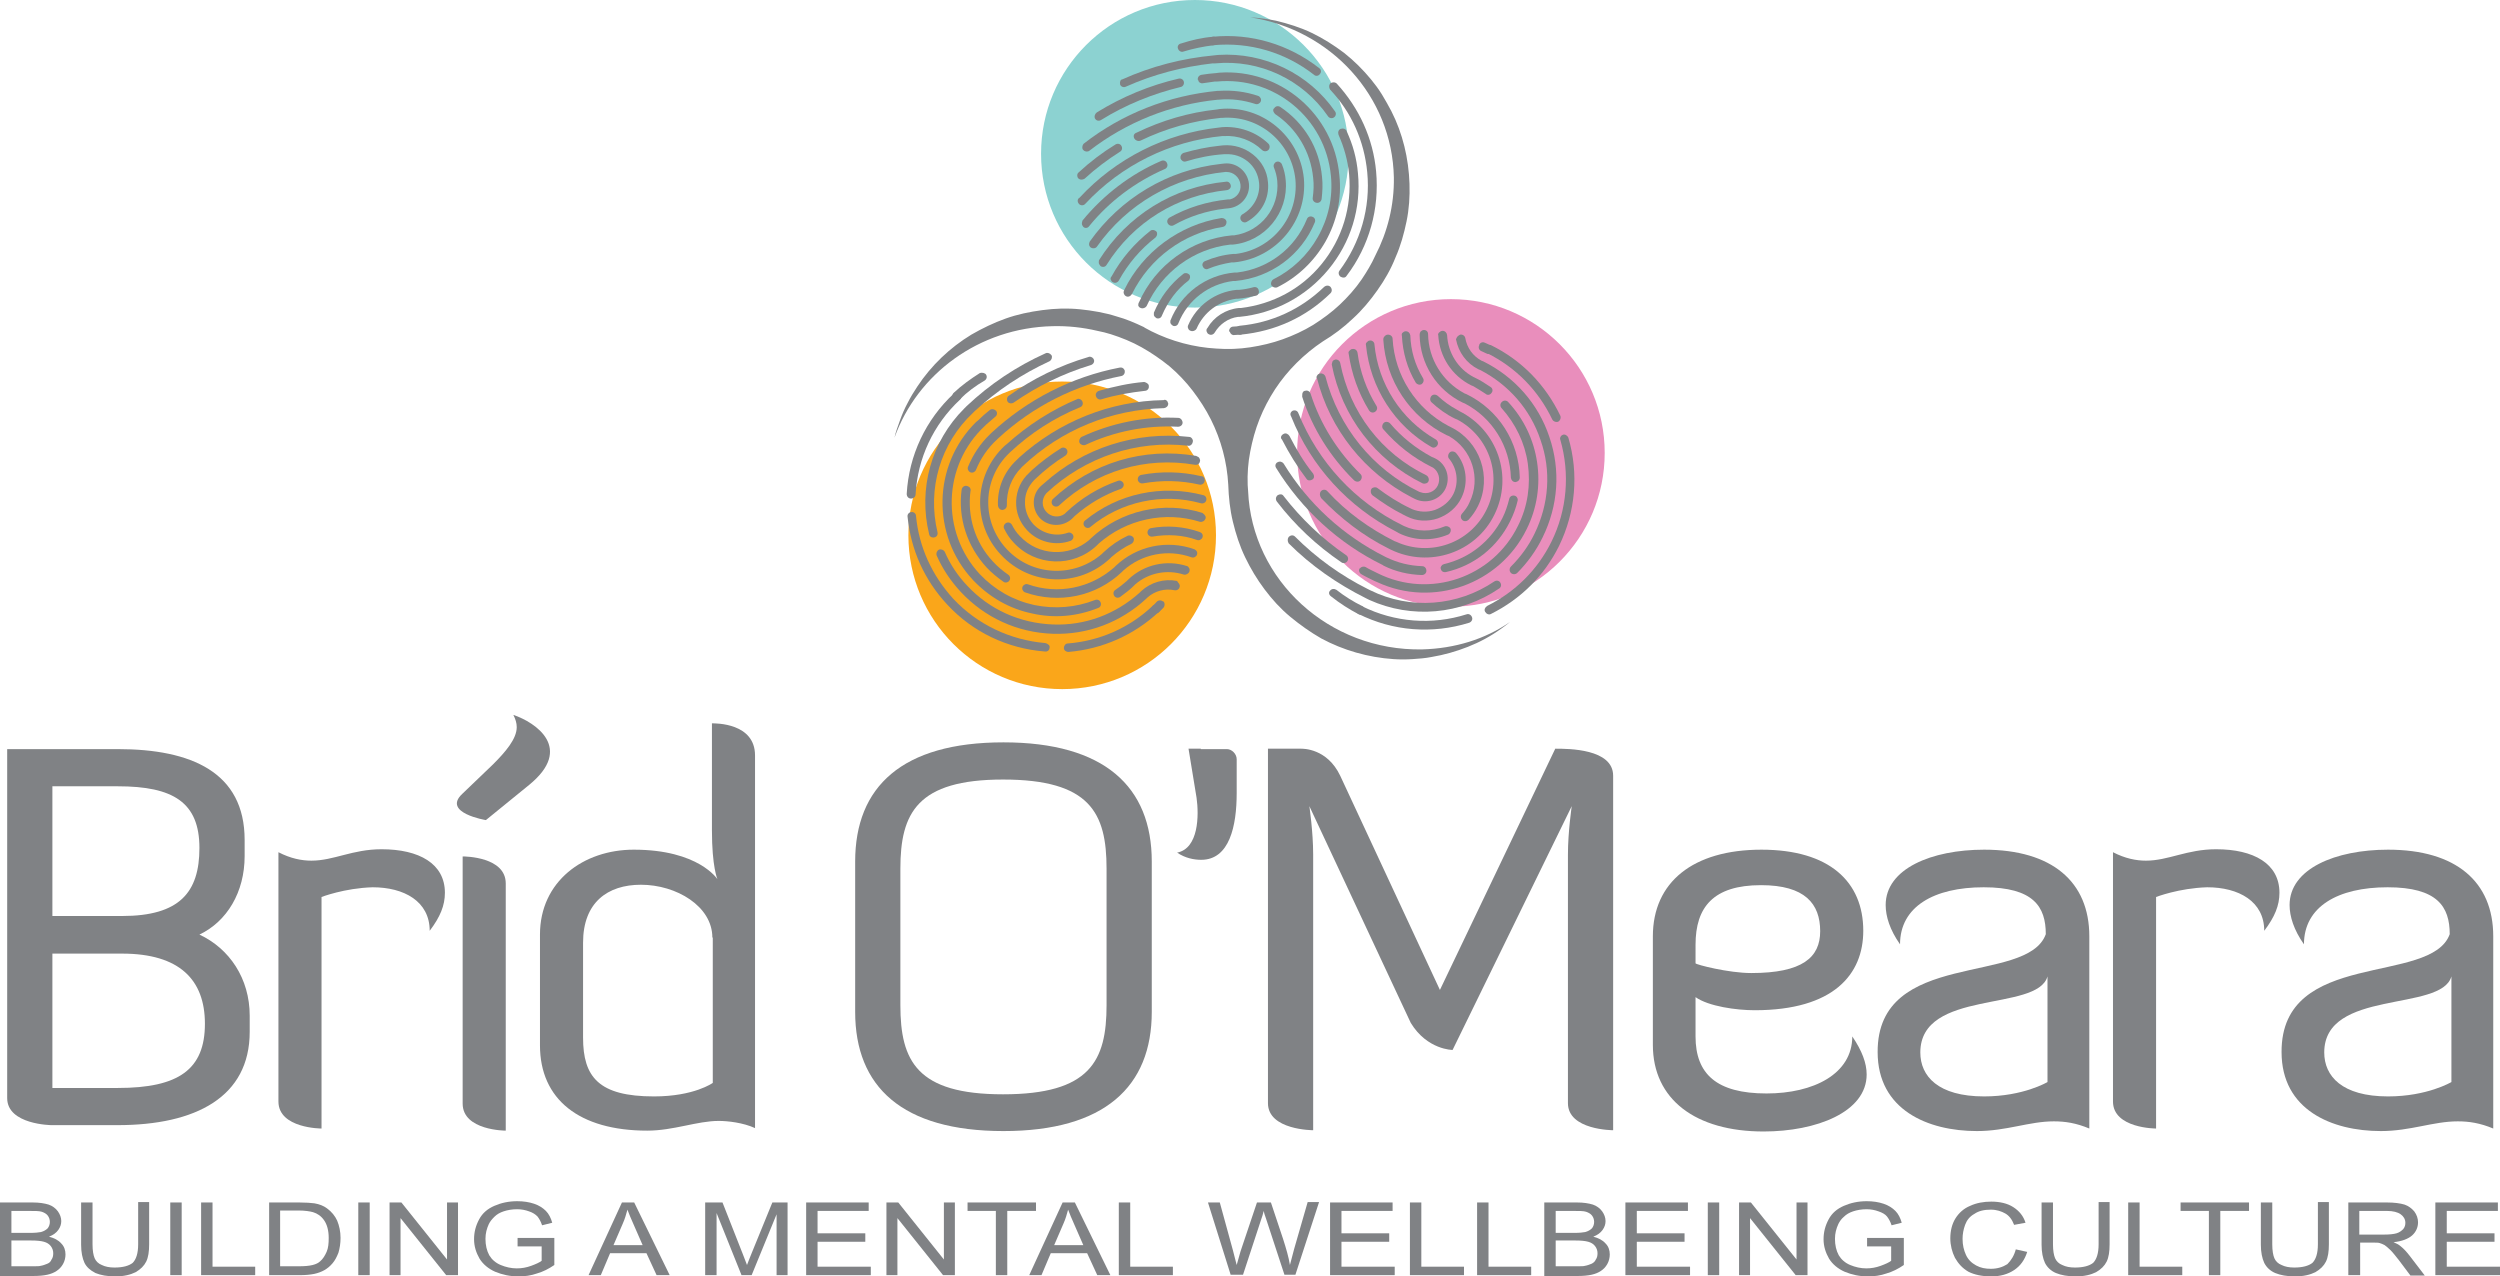 <?xml version="1.0" encoding="UTF-8" standalone="no"?>
<svg
   xmlns:dc="http://purl.org/dc/elements/1.1/"
   xmlns:cc="http://creativecommons.org/ns#"
   xmlns:rdf="http://www.w3.org/1999/02/22-rdf-syntax-ns#"
   xmlns:svg="http://www.w3.org/2000/svg"
   xmlns="http://www.w3.org/2000/svg"
   xmlns:sodipodi="http://sodipodi.sourceforge.net/DTD/sodipodi-0.dtd"
   xmlns:inkscape="http://www.inkscape.org/namespaces/inkscape"
   inkscape:version="1.0 (4035a4f, 2020-05-01)"
   height="302.1"
   width="591.7"
   sodipodi:docname="BridOMeara_Portrait_Final_Logo.svg"
   xml:space="preserve"
   viewBox="0 0 591.7 302.1"
   y="0px"
   x="0px"
   id="Layer_1"
   version="1.1"><defs
   id="defs267" /><sodipodi:namedview
   inkscape:current-layer="Layer_1"
   inkscape:window-maximized="1"
   inkscape:window-y="23"
   inkscape:window-x="0"
   inkscape:cy="151.65"
   inkscape:cx="298.05"
   inkscape:zoom="1.6957799"
   fit-margin-bottom="0"
   fit-margin-right="0"
   fit-margin-left="0"
   fit-margin-top="0"
   showgrid="false"
   id="namedview265"
   inkscape:window-height="1005"
   inkscape:window-width="1680"
   inkscape:pageshadow="2"
   inkscape:pageopacity="0"
   guidetolerance="10"
   gridtolerance="10"
   objecttolerance="10"
   borderopacity="1"
   bordercolor="#666666"
   pagecolor="#ffffff" />
<style
   id="style10"
   type="text/css">
	.st0{fill:#8CD2D1;}
	.st1{fill:#FAA61A;}
	.st2{fill:#E98EBC;}
	.st3{fill:#808285;}
</style>
<g
   transform="translate(-25.4,-18)"
   id="g262">
	<g
   id="g172">
		<circle
   id="circle12"
   r="36.4"
   cy="54.4"
   cx="308.2"
   class="st0" />
		<circle
   id="circle14"
   r="36.4"
   cy="144.7"
   cx="276.8"
   class="st1" />
		<circle
   id="circle16"
   r="36.4"
   cy="125.2"
   cx="368.8"
   class="st2" />
		<g
   id="g170">
			<path
   id="path18"
   d="m 362,171.7 c -22,0.4 -40.3,-16.3 -41.2,-37.5 0,-0.5 -0.1,-0.9 -0.1,-1.4 -0.1,-2.7 0.1,-5.3 0.6,-7.9 0.5,-2.6 1.2,-5.2 2.2,-7.7 1,-2.5 2.2,-4.8 3.7,-7.1 2.9,-4.4 6.8,-8.3 11.3,-11.3 v 0 c 0,0 0,0 0,0 2.5,-1.5 4.9,-3.3 7.1,-5.4 2.2,-2 4.1,-4.3 5.8,-6.7 1.7,-2.4 3.2,-5 4.3,-7.8 1.2,-2.7 2,-5.6 2.6,-8.5 0.6,-2.9 0.8,-5.9 0.7,-8.9 -0.2,-6 -1.6,-11.9 -4.3,-17.2 -0.7,-1.3 -1.4,-2.6 -2.2,-3.9 -0.8,-1.3 -1.7,-2.5 -2.6,-3.6 -1.9,-2.3 -4,-4.4 -6.4,-6.3 -2.4,-1.8 -4.9,-3.4 -7.6,-4.7 -2.7,-1.3 -5.6,-2.2 -8.5,-2.9 -2,-0.4 -4.1,-0.7 -6.1,-0.8 19,2.9 33.6,18.6 34,37.9 0.1,6.6 -1.5,12.9 -4.4,18.5 -0.9,2 -2,3.8 -3.2,5.6 -1.5,2.2 -3.3,4.2 -5.2,6 -1.9,1.8 -4.1,3.4 -6.3,4.8 -2.3,1.4 -4.7,2.5 -7.2,3.4 -2.5,0.9 -5.1,1.5 -7.7,1.9 -2.6,0.4 -5.3,0.5 -8,0.3 -5.3,-0.3 -10.6,-1.7 -15.4,-4.1 v 0 c 0,0 0,0 0,0 -0.5,-0.3 -1,-0.5 -1.5,-0.8 -0.1,-0.1 -0.2,-0.1 -0.3,-0.2 -2.1,-1 -4.2,-1.9 -6.4,-2.5 -2.8,-0.9 -5.8,-1.4 -8.7,-1.7 -3,-0.3 -5.9,-0.2 -8.9,0.2 -3,0.4 -5.9,1 -8.7,2 -2.8,1 -5.5,2.3 -8.1,3.8 -5.1,3.1 -9.5,7.3 -12.8,12.3 -0.8,1.2 -1.6,2.5 -2.3,3.9 -0.7,1.3 -1.3,2.7 -1.8,4.1 -0.5,1.4 -1,2.7 -1.3,4.1 5.4,-15.1 20,-26 37.4,-26.4 3.6,-0.1 7.2,0.3 10.6,1.1 1.1,0.2 2.2,0.5 3.2,0.8 2.5,0.8 5,1.8 7.3,3.1 2.3,1.3 4.5,2.8 6.6,4.5 2,1.7 3.9,3.7 5.5,5.8 1.6,2.1 3.1,4.4 4.3,6.8 2.4,4.8 3.8,10 4.1,15.4 v 0 c 0,0 0,0 0,0 0.1,3 0.4,5.9 1.1,8.8 0.7,2.9 1.6,5.7 2.9,8.4 1.3,2.7 2.8,5.2 4.6,7.6 1.8,2.4 3.8,4.6 6.1,6.5 2.3,1.9 4.7,3.6 7.3,5.1 5.2,2.8 11.1,4.5 17.1,4.9 1.5,0.1 3,0.1 4.5,0 1.5,-0.1 3,-0.2 4.5,-0.5 3,-0.5 5.8,-1.3 8.6,-2.4 2.8,-1.1 5.4,-2.5 7.9,-4.3 0.7,-0.5 1.4,-1 2.1,-1.6 -5.9,4.1 -13.1,6.3 -20.8,6.5 z"
   class="st3" />
			<g
   id="g68">
				<path
   id="path20"
   d="m 299.9,161.5 c 0.3,0.4 0.2,1 -0.2,1.3 -5.9,5.5 -13.3,8.8 -21.4,9.5 -0.6,0 -1.1,-0.4 -1.1,-0.9 0,-0.6 0.4,-1.1 0.9,-1.1 7.6,-0.6 14.6,-3.7 20.1,-8.9 0.4,-0.4 1.1,-0.4 1.5,0 0.1,0 0.1,0.1 0.2,0.1 z"
   class="st3" />
				<path
   id="path22"
   d="m 273.7,170.7 c 0.1,0.2 0.2,0.4 0.1,0.6 0,0.6 -0.5,1 -1.1,0.9 -8.9,-0.7 -17.1,-4.6 -23.1,-11.1 -5.4,-5.8 -8.6,-12.9 -9.4,-20.8 -0.1,-0.6 0.4,-1.1 0.9,-1.1 0.6,-0.1 1.1,0.4 1.1,0.9 0.7,7.4 3.8,14.1 8.8,19.6 5.7,6.1 13.5,9.8 21.8,10.5 0.4,0.1 0.7,0.3 0.9,0.5 z"
   class="st3" />
				<path
   id="path24"
   d="m 252.8,111.3 c 0.3,0.4 0.2,1 -0.2,1.3 -6.3,5.9 -10,13.8 -10.5,22.4 0,0.6 -0.5,1 -1.1,1 -0.6,0 -1,-0.5 -1,-1.1 0.5,-9.1 4.5,-17.6 11.2,-23.8 0.4,-0.4 1.1,-0.4 1.5,0 0.1,0 0.1,0.1 0.1,0.2 z"
   class="st3" />
				<path
   id="path26"
   d="m 258.8,106.7 c 0,0 0.1,0 0,0 0.3,0.5 0.1,1.1 -0.4,1.4 -2.1,1.2 -4.1,2.7 -5.8,4.4 -0.4,0.4 -1.1,0.4 -1.5,0 -0.4,-0.4 -0.4,-1.1 0,-1.5 1.9,-1.8 4,-3.3 6.2,-4.7 0.6,-0.2 1.3,0 1.5,0.4 z"
   class="st3" />
				<path
   id="path28"
   d="m 300.9,160.5 c 0.2,0.4 0.2,0.9 -0.1,1.3 -0.4,0.4 -0.7,0.7 -1.1,1.1 -0.4,0.4 -1.1,0.4 -1.5,0 -0.4,-0.4 -0.4,-1.1 0,-1.5 0.4,-0.3 0.7,-0.7 1,-1 0.4,-0.4 1.1,-0.4 1.5,0 0.1,-0.1 0.2,0 0.2,0.1 z"
   class="st3" />
				<path
   id="path30"
   d="m 309.3,126.5 c 0.1,0.2 0.2,0.5 0.1,0.7 -0.1,0.6 -0.6,0.9 -1.2,0.8 -11.7,-2 -23.4,1.5 -32.1,9.6 -0.4,0.4 -1.1,0.4 -1.5,0 -0.4,-0.4 -0.4,-1.1 0,-1.5 9.2,-8.6 21.5,-12.3 33.9,-10.2 0.4,0.2 0.7,0.3 0.8,0.6 z"
   class="st3" />
				<path
   id="path32"
   d="m 310.4,131.1 c 0.1,0.2 0.2,0.5 0.1,0.8 -0.1,0.6 -0.7,0.9 -1.2,0.8 -4.4,-1 -8.9,-1.1 -13.4,-0.3 -0.6,0.1 -1.1,-0.3 -1.2,-0.8 -0.1,-0.6 0.3,-1.1 0.8,-1.2 4.7,-0.9 9.5,-0.8 14.2,0.3 0.3,0 0.5,0.1 0.7,0.4 z"
   class="st3" />
				<path
   id="path34"
   d="m 307.6,121.9 c 0.1,0.2 0.2,0.4 0.1,0.7 -0.1,0.6 -0.6,1 -1.1,0.9 -12.2,-1.4 -24.4,2.7 -33.4,11.1 l -0.2,0.2 c -1.1,1.3 -1.1,3.2 0.1,4.4 1.1,1.2 3,1.4 4.3,0.4 l 0.3,-0.3 c 3.6,-3.4 7.7,-5.9 12.3,-7.5 0.5,-0.2 1.1,0.1 1.3,0.6 0.2,0.5 -0.1,1.1 -0.6,1.3 -4,1.4 -7.7,3.6 -10.9,6.4 v 0 l -0.7,0.7 c -2.2,2 -5.6,1.9 -7.6,-0.2 -2,-2.2 -1.9,-5.6 0.3,-7.6 l 0.7,-0.6 v 0 c 9.3,-8.4 21.8,-12.4 34.3,-11 0.4,0 0.6,0.2 0.8,0.5 z"
   class="st3" />
				<path
   id="path36"
   d="m 310.8,135.6 c 0.1,0.2 0.2,0.5 0.1,0.8 -0.1,0.5 -0.7,0.9 -1.3,0.7 -9.1,-2.5 -18.9,-0.4 -26.1,5.6 -0.4,0.4 -1.1,0.3 -1.4,-0.1 -0.4,-0.4 -0.3,-1.1 0.1,-1.4 7.8,-6.4 18.2,-8.6 28,-6 0.2,0 0.4,0.2 0.6,0.4 z"
   class="st3" />
				<path
   id="path38"
   d="m 277.9,124.4 c 0.3,0.5 0.1,1.1 -0.3,1.4 -2.6,1.6 -5,3.5 -7.2,5.6 l -0.3,0.3 c -1.3,1.4 -2.1,3.1 -2.1,5 -0.1,2 0.7,4 2,5.4 2.1,2.2 5.3,3 8.1,2 0.5,-0.2 1.1,0.1 1.3,0.6 0.2,0.5 -0.1,1.1 -0.6,1.3 -3.6,1.3 -7.7,0.3 -10.3,-2.5 -1.8,-1.9 -2.7,-4.3 -2.6,-6.9 0.1,-2.6 1.2,-5 3.1,-6.7 l 0.6,-0.6 v 0 c 2.1,-1.9 4.5,-3.7 6.9,-5.2 0.4,-0.3 1.1,-0.2 1.4,0.3 0,0 0,0 0,0 z"
   class="st3" />
				<path
   id="path40"
   d="m 305.1,117.4 c 0.1,0.2 0.2,0.4 0.2,0.6 0,0.6 -0.5,1 -1.1,1 -7.5,-0.4 -15.1,1.1 -21.9,4.3 -0.5,0.2 -1.1,0 -1.4,-0.5 -0.2,-0.5 0,-1.1 0.5,-1.4 7.1,-3.3 15,-4.9 22.9,-4.5 0.3,0 0.6,0.2 0.8,0.5 z"
   class="st3" />
				<path
   id="path42"
   d="m 310.6,140 c 0.2,0.2 0.2,0.6 0.1,0.8 -0.2,0.5 -0.7,0.8 -1.3,0.7 -8.3,-2.6 -17.4,-0.6 -23.9,5.1 l -0.5,0.5 c -5.6,5.3 -14.5,5 -19.7,-0.7 -0.9,-0.9 -1.6,-2 -2.2,-3.2 -0.3,-0.5 -0.1,-1.1 0.4,-1.4 0.5,-0.3 1.1,-0.1 1.4,0.4 0.5,1 1.1,1.9 1.9,2.7 4.4,4.7 11.6,5 16.4,0.9 l 0.4,-0.4 c 7.1,-6.6 17.2,-8.9 26.4,-6 0.3,0.3 0.5,0.4 0.6,0.6 z"
   class="st3" />
				<path
   id="path44"
   d="m 301.7,113 c 0.1,0.2 0.1,0.3 0.2,0.5 0,0.6 -0.4,1 -1,1.1 -12.5,0.3 -24.3,5.1 -33.4,13.7 l -0.3,0.3 c -2.4,2.4 -3.6,5.6 -3.5,9 0,0.6 -0.4,1 -1,1.1 -0.6,0 -1,-0.4 -1.1,-1 -0.2,-4.1 1.4,-8 4.4,-10.8 l 0.6,-0.6 v 0 c 9.4,-8.5 21.5,-13.4 34.2,-13.6 0.3,-0.2 0.7,0 0.9,0.3 z"
   class="st3" />
				<path
   id="path46"
   d="m 309.9,144.3 c 0.2,0.3 0.2,0.6 0.1,0.9 -0.2,0.5 -0.8,0.8 -1.3,0.6 -3.3,-1.2 -7,-1.4 -10.5,-0.8 -0.6,0.1 -1.1,-0.3 -1.2,-0.8 -0.1,-0.6 0.3,-1.1 0.8,-1.2 3.8,-0.7 7.8,-0.4 11.5,0.9 0.3,0.1 0.4,0.2 0.6,0.4 z"
   class="st3" />
				<path
   id="path48"
   d="m 281.5,112.9 c 0,0 0.1,0.1 0.1,0.2 0.2,0.5 0,1.1 -0.6,1.3 -6.1,2.5 -11.7,6.1 -16.6,10.7 l -0.2,0.2 c -6.3,6.1 -6.6,16.2 -0.5,22.7 6,6.4 15.9,6.8 22.5,1.1 l 0.4,-0.4 c 1.7,-1.6 3.6,-2.9 5.7,-3.9 0.5,-0.2 1.1,0 1.4,0.5 0.2,0.5 0,1.1 -0.5,1.4 -1.7,0.8 -3.3,1.9 -4.7,3.1 l -0.4,0.4 c -7.4,6.9 -18.9,6.5 -25.8,-0.9 -6.9,-7.3 -6.5,-18.9 0.9,-25.8 l 0.5,-0.4 v 0 c 5,-4.5 10.6,-8.1 16.8,-10.7 0.2,-0.1 0.8,0.1 1,0.5 z"
   class="st3" />
				<path
   id="path50"
   d="m 297.2,109 c 0.1,0.1 0.1,0.3 0.1,0.4 0.1,0.6 -0.4,1.1 -0.9,1.1 -3.5,0.4 -7,1 -10.3,2 -0.5,0.2 -1.1,-0.1 -1.3,-0.7 -0.2,-0.5 0.1,-1.1 0.7,-1.3 3.5,-1 7.1,-1.8 10.7,-2.1 0.4,0.1 0.8,0.3 1,0.6 z"
   class="st3" />
				<path
   id="path52"
   d="m 291.5,105.5 c 0.1,0.1 0.1,0.2 0.1,0.3 0.1,0.6 -0.3,1.1 -0.8,1.2 -10.9,2.1 -21,7.2 -29.2,14.8 l -0.2,0.2 c -2.2,2 -3.9,4.5 -5,7.2 -0.2,0.5 -0.8,0.8 -1.3,0.6 -0.5,-0.2 -0.8,-0.8 -0.6,-1.3 1.2,-2.9 2.9,-5.5 5.2,-7.7 v 0 l 0.3,-0.3 c 8.5,-7.9 19,-13.3 30.4,-15.5 0.5,-0.1 0.9,0.1 1.1,0.5 z"
   class="st3" />
				<path
   id="path54"
   d="m 255,133.5 c 0.1,0.2 0.2,0.4 0.1,0.7 -0.8,6.1 1.1,12.2 5.3,16.7 1.1,1.2 2.3,2.2 3.6,3.1 0.5,0.3 0.6,1 0.3,1.4 -0.3,0.5 -1,0.6 -1.4,0.3 -1.4,-1 -2.8,-2.1 -4,-3.4 -4.6,-5 -6.8,-11.7 -5.9,-18.4 0.1,-0.6 0.6,-1 1.2,-0.9 0.4,0.1 0.7,0.3 0.8,0.5 z"
   class="st3" />
				<path
   id="path56"
   d="m 308.6,148.4 c 0.2,0.3 0.2,0.6 0.1,0.9 -0.2,0.5 -0.8,0.8 -1.3,0.6 -5.6,-2 -11.7,-0.8 -16.1,3.1 l -0.4,0.4 c -6.1,5.8 -14.9,7.6 -22.9,4.8 -0.5,-0.2 -0.8,-0.8 -0.6,-1.3 0.2,-0.5 0.8,-0.8 1.3,-0.6 7.1,2.5 14.8,0.9 20.4,-4 l 0.4,-0.4 c 5,-4.7 12.1,-6.2 18.6,-3.9 0.2,0.1 0.4,0.3 0.5,0.4 z"
   class="st3" />
				<path
   id="path58"
   d="m 306.8,152.4 c 0.2,0.2 0.2,0.6 0.1,0.9 -0.2,0.5 -0.8,0.8 -1.3,0.7 -4,-1.3 -8.4,-0.4 -11.5,2.3 l -0.3,0.3 c -1,1 -2.2,1.9 -3.3,2.7 -0.5,0.3 -1.1,0.2 -1.4,-0.3 -0.3,-0.5 -0.2,-1.1 0.3,-1.4 0.9,-0.6 1.8,-1.3 2.7,-2.1 l 0.4,-0.4 c 3.7,-3.5 9,-4.7 13.9,-3.1 0.1,0 0.3,0.2 0.4,0.4 z"
   class="st3" />
				<path
   id="path60"
   d="m 261.2,115.3 c 0.3,0.4 0.2,1 -0.2,1.3 -0.7,0.6 -1.4,1.2 -2.2,1.9 l -0.3,0.3 c -10,9.3 -10.5,25.1 -1.2,35.1 3.5,3.7 7.9,6.2 12.9,7.3 4.9,1 9.8,0.6 14.4,-1.2 0.5,-0.2 1.1,0 1.3,0.6 0.2,0.5 0,1.1 -0.6,1.3 -5,2 -10.4,2.5 -15.6,1.3 -5.4,-1.1 -10.2,-3.9 -14,-7.9 -9.9,-10.6 -9.6,-27.2 0.7,-37.4 v 0 l 0.6,-0.5 c 0.8,-0.8 1.7,-1.6 2.6,-2.3 0.4,-0.4 1.1,-0.3 1.5,0.1 0.1,0 0.1,0 0.1,0.1 z"
   class="st3" />
				<path
   id="path62"
   d="m 284.2,102.9 c 0,0.1 0.1,0.2 0.1,0.2 0.2,0.5 -0.1,1.1 -0.7,1.3 -6.6,2 -12.7,5 -18.3,8.9 -0.5,0.3 -1.1,0.2 -1.4,-0.2 -0.3,-0.5 -0.2,-1.1 0.2,-1.4 5.8,-4.1 12.1,-7.2 18.9,-9.2 0.4,-0.2 0.9,0 1.2,0.4 z"
   class="st3" />
				<path
   id="path64"
   d="m 304.5,156.2 c 0.1,0.2 0.2,0.5 0.1,0.7 -0.1,0.6 -0.7,0.9 -1.2,0.8 -2.3,-0.5 -4.7,0.2 -6.4,1.7 l -0.2,0.2 c -6.1,5.7 -14,8.7 -22.3,8.4 -8.3,-0.3 -16,-3.8 -21.7,-9.9 -2.4,-2.6 -4.3,-5.4 -5.7,-8.6 -0.2,-0.5 0,-1.1 0.5,-1.4 0.5,-0.2 1.1,0 1.4,0.5 1.3,3 3.1,5.7 5.3,8 5.3,5.7 12.5,8.9 20.3,9.2 7.6,0.3 14.8,-2.4 20.5,-7.5 l 0.4,-0.4 c 2.3,-2.1 5.4,-3 8.5,-2.4 0.1,0.3 0.4,0.5 0.5,0.7 z"
   class="st3" />
				<path
   id="path66"
   d="m 274.2,102 c 0,0 0,0.1 0.1,0.1 0.2,0.5 0,1.1 -0.5,1.4 -6.5,3 -12.4,6.9 -17.7,11.8 l -0.4,0.4 c -7.7,7.2 -10.9,18 -8.4,28.3 0.1,0.6 -0.2,1.1 -0.8,1.2 -0.6,0.1 -1.1,-0.2 -1.2,-0.8 -2.6,-10.7 0.5,-21.9 8.3,-29.7 v 0 l 0.6,-0.6 c 5.5,-5.2 11.8,-9.4 18.7,-12.5 0.4,-0.2 1,0 1.3,0.4 z"
   class="st3" />
			</g>
			<g
   id="g118">
				<path
   id="path70"
   d="m 318,96.5 c 0.1,0.5 0.6,0.8 1.1,0.7 8.1,-0.8 15.4,-4.1 21.2,-9.8 0.4,-0.4 0.4,-1 0,-1.5 -0.4,-0.4 -1,-0.4 -1.5,0 -5.5,5.3 -12.4,8.5 -20,9.2 -0.6,0.1 -1,0.6 -0.9,1.1 0.1,0.2 0.1,0.3 0.1,0.3 z"
   class="st3" />
				<path
   id="path72"
   d="m 342.3,83 c 0.1,0.2 0.2,0.4 0.4,0.5 0.5,0.3 1.1,0.3 1.4,-0.2 5.4,-7.1 7.8,-15.9 7,-24.7 -0.7,-7.8 -4,-15 -9.3,-20.8 -0.4,-0.4 -1,-0.4 -1.5,-0.1 -0.4,0.4 -0.4,1 -0.1,1.5 5.1,5.4 8.1,12.2 8.8,19.6 0.8,8.3 -1.6,16.6 -6.6,23.3 -0.2,0.3 -0.2,0.6 -0.1,0.9 z"
   class="st3" />
				<path
   id="path74"
   d="m 311.5,28 c 0.1,0.5 0.6,0.8 1.1,0.7 8.6,-0.8 17,1.7 23.8,7 0.4,0.4 1.1,0.3 1.4,-0.2 0.4,-0.4 0.3,-1.1 -0.2,-1.4 -7.2,-5.6 -16.1,-8.3 -25.2,-7.4 -0.6,0.1 -1,0.6 -0.9,1.1 0,0.1 0,0.1 0,0.2 z"
   class="st3" />
				<path
   id="path76"
   d="m 304.2,29.5 c 0,0 0,0 0,0 0.2,0.6 0.8,0.9 1.3,0.7 2.3,-0.7 4.7,-1.2 7.2,-1.5 0.6,-0.1 1,-0.6 0.9,-1.1 -0.1,-0.6 -0.6,-1 -1.1,-0.9 -2.6,0.2 -5.1,0.8 -7.6,1.6 -0.6,0.1 -0.9,0.7 -0.7,1.2 z"
   class="st3" />
				<path
   id="path78"
   d="m 316.5,96.6 c 0.1,0.4 0.6,0.8 1,0.7 0.5,0 1,-0.1 1.5,-0.1 0.6,-0.1 1,-0.6 0.9,-1.1 -0.1,-0.6 -0.6,-1 -1.1,-0.9 -0.5,0 -1,0.1 -1.5,0.1 -0.6,0 -1,0.5 -1,1.1 0.2,0.1 0.2,0.2 0.2,0.2 z"
   class="st3" />
				<path
   id="path80"
   d="m 285.5,80.4 c 0.1,0.2 0.2,0.4 0.4,0.6 0.5,0.3 1.1,0.2 1.4,-0.3 6.3,-10.1 16.7,-16.5 28.5,-17.7 0.6,-0.1 1,-0.6 0.9,-1.1 -0.1,-0.6 -0.6,-1 -1.1,-0.9 -12.5,1.2 -23.4,8 -30.1,18.6 0,0.2 -0.1,0.5 0,0.8 z"
   class="st3" />
				<path
   id="path82"
   d="m 288.3,84.2 c 0.1,0.2 0.2,0.5 0.5,0.6 0.5,0.3 1.1,0.1 1.4,-0.4 2.2,-4 5.1,-7.4 8.7,-10.2 0.4,-0.4 0.5,-1 0.2,-1.4 -0.4,-0.4 -1,-0.5 -1.4,-0.2 -3.8,3 -6.9,6.6 -9.2,10.8 -0.3,0.3 -0.3,0.6 -0.2,0.8 z"
   class="st3" />
				<path
   id="path84"
   d="m 283.2,76.1 c 0.1,0.2 0.2,0.4 0.4,0.5 0.5,0.3 1.1,0.2 1.4,-0.2 7.1,-10.1 18.2,-16.5 30.4,-17.7 h 0.3 c 1.7,0 3.1,1.3 3.3,3 0.2,1.7 -0.9,3.1 -2.5,3.5 H 316 c -4.9,0.5 -9.5,1.9 -13.8,4.3 -0.5,0.3 -0.7,0.9 -0.4,1.4 0.3,0.5 0.9,0.7 1.4,0.4 3.7,-2.1 7.8,-3.4 12,-3.9 v 0 l 1,-0.1 c 2.9,-0.3 5.1,-2.9 4.8,-5.8 -0.3,-2.9 -2.9,-5.1 -5.8,-4.8 l -0.9,0.1 v 0 c -12.5,1.4 -23.7,8.1 -31,18.4 -0.1,0.2 -0.2,0.6 -0.1,0.9 z"
   class="st3" />
				<path
   id="path86"
   d="m 291.4,87.5 c 0.1,0.3 0.3,0.5 0.5,0.6 0.5,0.3 1.1,0 1.4,-0.5 4.2,-8.5 12.2,-14.4 21.5,-15.9 0.6,-0.1 0.9,-0.6 0.9,-1.2 -0.1,-0.6 -0.6,-0.9 -1.2,-0.9 -9.9,1.6 -18.6,8 -23,17 -0.2,0.4 -0.2,0.7 -0.1,0.9 z"
   class="st3" />
				<path
   id="path88"
   d="m 304.8,55.5 c 0.2,0.5 0.7,0.9 1.3,0.7 2.9,-0.9 5.9,-1.5 9,-1.7 h 0.4 c 1.9,-0.1 3.7,0.5 5.2,1.7 1.6,1.3 2.5,3.1 2.7,5.1 0.3,3 -1.3,5.9 -3.9,7.4 -0.5,0.3 -0.7,0.9 -0.4,1.4 0.3,0.5 0.9,0.7 1.4,0.4 3.4,-1.9 5.4,-5.5 5,-9.4 -0.2,-2.6 -1.5,-4.9 -3.5,-6.5 -2,-1.6 -4.5,-2.4 -7.1,-2.2 l -0.9,0.1 v 0 c -2.9,0.3 -5.7,0.9 -8.5,1.7 -0.5,0.2 -0.8,0.7 -0.7,1.3 0,0 0,0 0,0 z"
   class="st3" />
				<path
   id="path90"
   d="m 281.5,71.2 c 0.1,0.2 0.2,0.4 0.3,0.5 0.4,0.4 1.1,0.3 1.4,-0.2 4.8,-5.9 11,-10.5 17.9,-13.5 0.5,-0.2 0.8,-0.8 0.5,-1.4 -0.2,-0.5 -0.8,-0.8 -1.4,-0.5 -7.2,3.1 -13.6,8 -18.6,14.1 -0.1,0.3 -0.2,0.7 -0.1,1 z"
   class="st3" />
				<path
   id="path92"
   d="m 294.8,90.3 c 0.1,0.3 0.3,0.5 0.6,0.6 0.5,0.2 1.1,0 1.4,-0.5 3.6,-8 11.1,-13.5 19.7,-14.5 h 0.6 c 7.7,-0.7 13.3,-7.6 12.6,-15.2 -0.1,-1.3 -0.4,-2.6 -0.9,-3.8 -0.2,-0.5 -0.8,-0.8 -1.3,-0.6 -0.5,0.2 -0.8,0.8 -0.6,1.3 0.4,1 0.7,2.1 0.8,3.2 0.6,6.4 -3.9,12 -10.2,12.9 H 317 c -9.6,0.9 -18.1,7 -22,15.8 -0.2,0.3 -0.2,0.6 -0.2,0.8 z"
   class="st3" />
				<path
   id="path94"
   d="m 280.5,65.8 c 0.1,0.2 0.1,0.3 0.3,0.5 0.4,0.4 1.1,0.4 1.5,-0.1 8.5,-9.1 20,-14.8 32.4,-16 h 0.4 c 3.3,-0.2 6.6,1 9,3.3 0.4,0.4 1.1,0.4 1.5,0 0.4,-0.4 0.4,-1.1 0,-1.5 -2.9,-2.8 -7,-4.2 -11,-3.9 l -0.8,0.1 v 0 c -12.6,1.4 -24.3,7.3 -32.9,16.6 -0.4,0.2 -0.5,0.6 -0.4,1 z"
   class="st3" />
				<path
   id="path96"
   d="m 298.5,92.6 c 0.1,0.3 0.3,0.5 0.6,0.7 0.5,0.2 1.1,0 1.3,-0.6 1.4,-3.3 3.5,-6.2 6.3,-8.3 0.4,-0.4 0.5,-1 0.2,-1.4 -0.4,-0.4 -1,-0.5 -1.4,-0.2 -3.1,2.4 -5.5,5.6 -7,9.2 0,0.2 0,0.4 0,0.6 z"
   class="st3" />
				<path
   id="path98"
   d="m 293.8,50.6 c 0,0.1 0,0.1 0.1,0.2 0.3,0.5 0.9,0.7 1.4,0.5 6,-2.9 12.4,-4.7 19,-5.4 h 0.3 c 8.8,-0.7 16.5,5.8 17.4,14.6 0.8,8.7 -5.4,16.5 -14.1,17.6 h -0.6 c -2.3,0.2 -4.6,0.8 -6.7,1.7 -0.5,0.2 -0.8,0.8 -0.5,1.3 0.2,0.5 0.8,0.8 1.3,0.5 1.7,-0.7 3.6,-1.2 5.5,-1.5 h 0.6 c 10,-1 17.4,-9.9 16.5,-19.9 -1,-10 -9.9,-17.4 -19.9,-16.4 l -0.6,0.1 v 0 c -6.7,0.7 -13.1,2.6 -19.1,5.5 -0.6,0.2 -0.8,0.7 -0.6,1.2 z"
   class="st3" />
				<path
   id="path100"
   d="m 280.4,59.8 c 0,0.1 0.1,0.3 0.2,0.4 0.4,0.4 1,0.4 1.5,0.1 2.6,-2.4 5.4,-4.5 8.4,-6.4 0.5,-0.3 0.6,-0.9 0.3,-1.4 -0.3,-0.5 -0.9,-0.6 -1.4,-0.3 -3.1,1.9 -6,4.1 -8.7,6.6 -0.3,0.2 -0.4,0.6 -0.3,1 z"
   class="st3" />
				<path
   id="path102"
   d="m 281.6,53.2 c 0,0.1 0.1,0.2 0.2,0.3 0.3,0.4 1,0.5 1.4,0.2 8.8,-6.8 19.3,-11 30.4,-12.1 h 0.2 c 3,-0.3 5.9,0.1 8.7,1 0.5,0.2 1.1,-0.1 1.3,-0.6 0.2,-0.5 -0.1,-1.1 -0.6,-1.3 -3,-1 -6,-1.4 -9.2,-1.2 v 0 h -0.4 C 302,40.6 291,44.9 281.9,52 c -0.3,0.3 -0.4,0.8 -0.3,1.2 z"
   class="st3" />
				<path
   id="path104"
   d="m 326.8,44.4 c 0.1,0.2 0.2,0.4 0.4,0.6 5.1,3.4 8.4,8.9 9,15.1 0.2,1.6 0.1,3.2 -0.1,4.7 -0.1,0.6 0.3,1.1 0.9,1.2 0.6,0.1 1.1,-0.3 1.2,-0.9 0.2,-1.7 0.3,-3.5 0.1,-5.2 -0.6,-6.8 -4.2,-12.8 -9.9,-16.6 -0.5,-0.3 -1.1,-0.2 -1.4,0.3 -0.3,0.2 -0.3,0.5 -0.2,0.8 z"
   class="st3" />
				<path
   id="path106"
   d="m 302.4,94.4 c 0.1,0.3 0.3,0.5 0.6,0.7 0.5,0.2 1.1,0 1.3,-0.6 2.2,-5.5 7.2,-9.3 13,-10 h 0.5 c 8.4,-0.8 15.6,-6.1 18.8,-13.9 0.2,-0.5 0,-1.1 -0.6,-1.3 -0.5,-0.2 -1.1,0 -1.3,0.6 -2.8,6.9 -9.1,11.7 -16.5,12.6 h -0.6 c -6.8,0.6 -12.7,5 -15.2,11.4 0,0.1 0,0.3 0,0.5 z"
   class="st3" />
				<path
   id="path108"
   d="m 306.6,95.7 c 0.1,0.3 0.3,0.5 0.6,0.6 0.5,0.2 1.1,0 1.4,-0.5 1.7,-3.9 5.2,-6.5 9.4,-7.1 h 0.4 c 1.4,-0.1 2.8,-0.4 4.2,-0.7 0.6,-0.1 0.9,-0.7 0.7,-1.3 -0.1,-0.6 -0.7,-0.9 -1.3,-0.7 -1.1,0.3 -2.2,0.5 -3.3,0.6 h -0.6 c -5.1,0.5 -9.5,3.7 -11.5,8.4 -0.1,0.2 -0.1,0.5 0,0.7 z"
   class="st3" />
				<path
   id="path110"
   d="m 309,37 c 0.1,0.5 0.6,0.8 1.1,0.7 0.9,-0.1 1.9,-0.3 2.8,-0.4 h 0.5 c 13.6,-1.3 25.7,8.7 27,22.3 0.5,5.1 -0.6,10.1 -3.1,14.5 -2.4,4.3 -6.1,7.8 -10.5,10 -0.5,0.3 -0.7,0.9 -0.5,1.4 0.3,0.5 0.9,0.7 1.4,0.5 4.8,-2.4 8.7,-6.1 11.4,-10.8 C 341.8,70.4 343,65 342.4,59.5 341.1,45 328.4,34.2 314,35.2 v 0 l -0.8,0.1 c -1.1,0.1 -2.3,0.2 -3.4,0.4 -0.6,0.1 -1,0.6 -0.9,1.2 0.1,0 0.1,0 0.1,0.1 z"
   class="st3" />
				<path
   id="path112"
   d="m 284.5,45.9 c 0,0.1 0.1,0.2 0.1,0.2 0.3,0.5 0.9,0.6 1.4,0.3 5.8,-3.6 12.2,-6.2 18.8,-7.8 0.6,-0.1 0.9,-0.7 0.8,-1.2 -0.1,-0.6 -0.7,-0.9 -1.2,-0.8 -6.9,1.6 -13.4,4.3 -19.4,8 -0.5,0.4 -0.6,0.9 -0.5,1.3 z"
   class="st3" />
				<path
   id="path114"
   d="m 311,96.5 c 0.1,0.2 0.2,0.5 0.5,0.6 0.5,0.3 1.1,0.1 1.4,-0.4 1.2,-2 3.2,-3.4 5.5,-3.7 h 0.3 c 8.3,-0.8 15.8,-4.8 21.1,-11.2 5.3,-6.4 7.8,-14.5 7,-22.8 -0.3,-3.5 -1.2,-6.8 -2.7,-10 -0.2,-0.5 -0.8,-0.7 -1.4,-0.5 -0.5,0.2 -0.7,0.8 -0.5,1.4 1.3,2.9 2.2,6.1 2.5,9.3 0.7,7.7 -1.6,15.3 -6.5,21.3 -4.8,5.9 -11.6,9.5 -19.1,10.4 h -0.5 c -3.1,0.3 -5.9,2.1 -7.4,4.7 -0.3,0.3 -0.3,0.6 -0.2,0.9 z"
   class="st3" />
				<path
   id="path116"
   d="m 290.5,37.9 c 0,0 0,0.1 0,0.1 0.2,0.5 0.8,0.8 1.4,0.5 6.5,-2.9 13.4,-4.7 20.5,-5.5 h 0.6 c 10.5,-1 20.7,3.8 26.7,12.5 0.3,0.5 1,0.6 1.4,0.3 0.5,-0.3 0.6,-1 0.3,-1.4 -6.2,-9 -16.8,-14.1 -27.7,-13.4 v 0 l -0.9,0.1 c -7.6,0.7 -14.9,2.6 -21.8,5.7 -0.4,0 -0.6,0.6 -0.5,1.1 z"
   class="st3" />
			</g>
			<g
   id="g168">
				<path
   id="path120"
   d="m 377,100 c 0.3,-0.4 0.8,-0.5 1.3,-0.3 7.3,3.6 12.9,9.4 16.4,16.7 0.2,0.5 0,1.1 -0.5,1.4 -0.5,0.2 -1.1,0 -1.4,-0.5 -3.3,-6.9 -8.6,-12.3 -15.4,-15.7 -0.5,-0.3 -0.7,-0.9 -0.5,-1.4 0,-0.1 0,-0.1 0.1,-0.2 z"
   class="st3" />
				<path
   id="path122"
   d="m 394.8,121.3 c 0.1,-0.2 0.3,-0.3 0.5,-0.4 0.5,-0.2 1.1,0.2 1.3,0.7 2.5,8.5 1.7,17.6 -2.2,25.6 -3.5,7.1 -9.1,12.6 -16.1,16.1 -0.5,0.3 -1.1,0 -1.4,-0.5 -0.3,-0.5 0,-1.1 0.5,-1.4 6.6,-3.3 11.9,-8.5 15.2,-15.2 3.7,-7.5 4.4,-16.1 2.1,-24.1 -0.1,-0.2 -0.1,-0.5 0.1,-0.8 z"
   class="st3" />
				<path
   id="path124"
   d="m 346.5,161.8 c 0.3,-0.4 0.8,-0.5 1.3,-0.3 7.7,3.8 16.5,4.5 24.7,1.9 0.5,-0.2 1.1,0.1 1.3,0.7 0.2,0.5 -0.1,1.1 -0.7,1.3 -8.7,2.7 -18,2 -26.2,-2.1 -0.5,-0.3 -0.7,-0.9 -0.5,-1.4 0.1,0 0.1,-0.1 0.1,-0.1 z"
   class="st3" />
				<path
   id="path126"
   d="m 340.2,157.8 c 0,-0.1 0,-0.1 0,0 0.4,-0.5 1,-0.5 1.5,-0.2 1.9,1.5 4,2.8 6.2,3.9 0.5,0.3 0.7,0.9 0.5,1.4 -0.3,0.5 -0.9,0.7 -1.4,0.5 -2.3,-1.2 -4.5,-2.6 -6.5,-4.2 -0.6,-0.4 -0.7,-1 -0.3,-1.4 z"
   class="st3" />
				<path
   id="path128"
   d="m 375.6,99.4 c 0.3,-0.4 0.8,-0.5 1.2,-0.3 0.5,0.2 0.9,0.4 1.4,0.7 0.5,0.3 0.7,0.9 0.5,1.4 -0.3,0.5 -0.9,0.7 -1.4,0.5 -0.4,-0.2 -0.9,-0.4 -1.3,-0.6 -0.5,-0.2 -0.8,-0.8 -0.5,-1.4 0,-0.2 0.1,-0.2 0.1,-0.3 z"
   class="st3" />
				<path
   id="path130"
   d="m 340.8,103.5 c 0.1,-0.2 0.4,-0.3 0.6,-0.4 0.6,-0.1 1.1,0.3 1.2,0.8 2.3,11.7 9.7,21.4 20.4,26.6 0.5,0.3 0.7,0.9 0.5,1.4 -0.2,0.5 -0.9,0.7 -1.4,0.5 -11.2,-5.5 -19.1,-15.8 -21.5,-28.1 0,-0.2 0.1,-0.5 0.2,-0.8 z"
   class="st3" />
				<path
   id="path132"
   d="m 344.8,101 c 0.2,-0.2 0.4,-0.4 0.7,-0.4 0.6,-0.1 1.1,0.3 1.2,0.9 0.6,4.5 2.1,8.7 4.5,12.6 0.3,0.5 0.1,1.1 -0.4,1.4 -0.5,0.3 -1.1,0.1 -1.4,-0.4 -2.5,-4.1 -4.1,-8.6 -4.8,-13.4 -0.1,-0.3 0,-0.5 0.2,-0.7 z"
   class="st3" />
				<path
   id="path134"
   d="m 337.2,106.8 c 0.1,-0.2 0.3,-0.3 0.6,-0.4 0.6,-0.1 1.1,0.2 1.3,0.7 3.1,11.9 11.1,21.9 22.2,27.3 l 0.3,0.1 c 1.6,0.6 3.4,-0.1 4.1,-1.6 0.7,-1.5 0.2,-3.3 -1.1,-4.2 l -0.4,-0.2 c -4.4,-2.2 -8.2,-5.2 -11.4,-8.9 -0.4,-0.4 -0.3,-1.1 0.1,-1.5 0.4,-0.4 1.1,-0.3 1.5,0.1 2.8,3.3 6.1,5.9 9.8,7.9 v 0 l 0.9,0.4 c 2.6,1.3 3.7,4.5 2.4,7.2 -1.3,2.6 -4.5,3.7 -7.2,2.4 l -0.8,-0.4 v 0 c -11.1,-5.8 -19.3,-16 -22.4,-28.2 -0.2,-0.1 -0.1,-0.5 0.1,-0.7 z"
   class="st3" />
				<path
   id="path136"
   d="m 348.9,99 c 0.2,-0.2 0.4,-0.4 0.7,-0.4 0.6,-0.1 1.1,0.4 1.1,0.9 0.9,9.4 6.3,17.8 14.5,22.5 0.5,0.3 0.7,0.9 0.4,1.4 -0.3,0.5 -0.9,0.7 -1.4,0.4 -8.7,-5 -14.5,-14 -15.5,-24.1 -0.1,-0.3 0,-0.5 0.2,-0.7 z"
   class="st3" />
				<path
   id="path138"
   d="m 350,133.7 c 0.3,-0.4 1,-0.5 1.4,-0.2 2.4,1.8 5,3.5 7.8,4.8 l 0.4,0.2 c 1.7,0.7 3.6,0.8 5.4,0.2 1.9,-0.7 3.5,-2 4.4,-3.8 1.3,-2.7 0.9,-6 -1,-8.3 -0.4,-0.4 -0.3,-1.1 0.1,-1.5 0.4,-0.4 1.1,-0.3 1.5,0.1 2.5,2.9 3,7.1 1.3,10.6 -1.1,2.3 -3.1,4 -5.6,4.9 -2.4,0.8 -5.1,0.7 -7.4,-0.5 l -0.8,-0.4 v 0 c -2.6,-1.3 -5,-2.9 -7.3,-4.6 -0.4,-0.4 -0.5,-1 -0.2,-1.5 0,0 0,0 0,0 z"
   class="st3" />
				<path
   id="path140"
   d="m 333.8,110.8 c 0.1,-0.2 0.3,-0.3 0.5,-0.3 0.5,-0.2 1.1,0.1 1.3,0.7 2.3,7.2 6.4,13.7 11.8,19 0.4,0.4 0.4,1 0,1.5 -0.4,0.4 -1,0.4 -1.5,0 -5.6,-5.5 -9.9,-12.3 -12.3,-19.8 0,-0.5 0,-0.9 0.2,-1.1 z"
   class="st3" />
				<path
   id="path142"
   d="m 353.1,97.6 c 0.2,-0.2 0.4,-0.4 0.8,-0.4 0.6,0 1.1,0.4 1.1,1 0.5,8.7 5.5,16.5 13.2,20.6 l 0.6,0.3 c 6.9,3.4 9.8,11.8 6.4,18.7 -0.6,1.2 -1.3,2.2 -2.2,3.2 -0.4,0.4 -1,0.5 -1.5,0.1 -0.4,-0.4 -0.5,-1 -0.1,-1.5 0.7,-0.8 1.4,-1.7 1.8,-2.7 2.8,-5.7 0.6,-12.6 -4.9,-15.7 l -0.5,-0.2 c -8.7,-4.3 -14.4,-12.9 -15,-22.6 0,-0.4 0.1,-0.6 0.3,-0.8 z"
   class="st3" />
				<path
   id="path144"
   d="m 331,115.5 c 0.1,-0.1 0.3,-0.3 0.4,-0.3 0.5,-0.2 1.1,0 1.3,0.6 4.7,11.6 13.4,21 24.6,26.5 l 0.4,0.2 c 3,1.4 6.5,1.4 9.6,0.1 0.5,-0.2 1.1,0 1.4,0.5 0.2,0.5 0,1.1 -0.5,1.4 -3.8,1.6 -8,1.5 -11.7,-0.3 l -0.7,-0.4 v 0 C 344.5,138 335.7,128.4 331,116.6 c -0.3,-0.5 -0.2,-0.8 0,-1.1 z"
   class="st3" />
				<path
   id="path146"
   d="m 357.3,96.8 c 0.2,-0.2 0.5,-0.4 0.8,-0.4 0.6,0 1,0.4 1.1,1 0.1,3.5 1.1,7 3,10.1 0.3,0.5 0.1,1.1 -0.3,1.4 -0.5,0.3 -1.1,0.1 -1.4,-0.3 -2,-3.3 -3.1,-7.2 -3.3,-11.1 -0.1,-0.3 0,-0.6 0.1,-0.7 z"
   class="st3" />
				<path
   id="path148"
   d="m 338,134.3 c 0,0 0.1,-0.1 0.1,-0.1 0.4,-0.4 1.1,-0.4 1.5,0.1 4.5,4.9 9.9,8.8 15.9,11.8 l 0.3,0.1 c 8,3.7 17.5,0.4 21.4,-7.5 3.9,-7.8 0.8,-17.3 -6.9,-21.4 l -0.5,-0.2 c -2.1,-1 -4,-2.4 -5.6,-3.9 -0.4,-0.4 -0.4,-1 0,-1.5 0.4,-0.4 1,-0.4 1.5,0 1.4,1.3 2.9,2.4 4.6,3.3 l 0.5,0.3 c 9,4.5 12.8,15.4 8.3,24.5 -4.4,9 -15.4,12.7 -24.5,8.3 l -0.6,-0.3 v 0 c -6,-3 -11.3,-7.1 -15.9,-11.9 -0.4,-0.6 -0.4,-1.2 -0.1,-1.6 z"
   class="st3" />
				<path
   id="path150"
   d="m 328.8,121 c 0.1,-0.1 0.2,-0.2 0.4,-0.3 0.5,-0.3 1.1,0 1.4,0.5 1.6,3.1 3.4,6.2 5.6,8.9 0.3,0.5 0.3,1.1 -0.2,1.4 -0.5,0.3 -1.1,0.3 -1.4,-0.2 -2.2,-2.9 -4.1,-6 -5.8,-9.3 -0.3,-0.2 -0.3,-0.7 0,-1 z"
   class="st3" />
				<path
   id="path152"
   d="m 327.5,127.6 c 0.1,-0.1 0.2,-0.2 0.3,-0.2 0.5,-0.3 1.1,-0.1 1.4,0.3 5.8,9.5 14.1,17.1 24.1,22.1 l 0.2,0.1 c 2.7,1.3 5.5,2 8.5,2.1 0.6,0 1,0.5 1,1.1 0,0.6 -0.5,1 -1.1,1 -3.1,-0.1 -6.2,-0.8 -9,-2.2 v 0 l -0.3,-0.2 c -10.4,-5.1 -19.1,-13.1 -25.2,-23 -0.2,-0.3 -0.2,-0.8 0.1,-1.1 z"
   class="st3" />
				<path
   id="path154"
   d="m 366.6,151.9 c 0.1,-0.2 0.3,-0.3 0.6,-0.4 6,-1.4 11,-5.4 13.8,-10.9 0.7,-1.4 1.2,-2.9 1.6,-4.5 0.1,-0.6 0.7,-0.9 1.2,-0.8 0.6,0.1 0.9,0.7 0.8,1.2 -0.4,1.7 -1,3.3 -1.8,4.9 -3,6.1 -8.5,10.5 -15.2,12 -0.6,0.1 -1.1,-0.2 -1.2,-0.8 -0.1,-0.2 0,-0.5 0.2,-0.7 z"
   class="st3" />
				<path
   id="path156"
   d="m 361.6,96.5 c 0.2,-0.2 0.5,-0.4 0.8,-0.4 0.6,0 1,0.4 1,1 0.1,5.9 3.4,11.2 8.6,14 l 0.5,0.2 c 7.6,3.7 12.4,11.3 12.6,19.7 0,0.6 -0.4,1 -1,1.1 -0.6,0 -1,-0.4 -1.1,-1 -0.2,-7.5 -4.4,-14.2 -10.9,-17.6 l -0.5,-0.2 c -6.2,-3 -10.1,-9.2 -10.2,-16 0,-0.4 0.1,-0.6 0.2,-0.8 z"
   class="st3" />
				<path
   id="path158"
   d="m 366,96.7 c 0.2,-0.2 0.5,-0.4 0.8,-0.4 0.6,0 1,0.4 1.1,1 0.2,4.2 2.6,8 6.2,9.9 l 0.4,0.2 c 1.3,0.6 2.5,1.4 3.7,2.2 0.5,0.3 0.6,1 0.2,1.4 -0.3,0.5 -1,0.6 -1.4,0.2 -0.9,-0.6 -1.9,-1.2 -2.9,-1.8 l -0.5,-0.2 c -4.6,-2.3 -7.5,-6.8 -7.8,-11.9 -0.1,-0.1 0,-0.4 0.2,-0.6 z"
   class="st3" />
				<path
   id="path160"
   d="m 347.3,152.5 c 0.3,-0.4 0.9,-0.5 1.3,-0.3 0.8,0.5 1.7,0.9 2.5,1.3 l 0.4,0.2 c 12.3,6.1 27.2,1 33.2,-11.3 2.3,-4.6 3,-9.6 2.3,-14.7 -0.7,-4.9 -2.9,-9.4 -6.2,-13.1 -0.4,-0.4 -0.4,-1.1 0.1,-1.5 0.4,-0.4 1.1,-0.4 1.5,0.1 3.6,3.9 6,8.8 6.8,14.2 0.8,5.4 0,10.9 -2.5,15.9 -6.4,13 -22.1,18.6 -35.3,12.5 v 0 l -0.7,-0.3 c -1,-0.5 -2.1,-1 -3.1,-1.6 -0.5,-0.3 -0.7,-0.9 -0.4,-1.4 0.1,0.1 0.1,0 0.1,0 z"
   class="st3" />
				<path
   id="path162"
   d="m 327.6,135.4 c 0.1,-0.1 0.1,-0.1 0.2,-0.2 0.5,-0.3 1.1,-0.3 1.4,0.2 4.2,5.4 9.1,10.1 14.8,14 0.5,0.3 0.6,1 0.3,1.4 -0.3,0.5 -1,0.6 -1.4,0.3 -5.9,-4 -11,-8.8 -15.3,-14.4 -0.3,-0.4 -0.3,-0.9 0,-1.3 z"
   class="st3" />
				<path
   id="path164"
   d="m 370.4,97.6 c 0.2,-0.2 0.4,-0.3 0.6,-0.4 0.6,-0.1 1.1,0.3 1.2,0.8 0.4,2.3 1.8,4.3 3.9,5.4 l 0.3,0.1 c 7.5,3.7 13.1,10.1 15.7,17.9 2.7,7.9 2.1,16.3 -1.6,23.8 -1.5,3.1 -3.6,6 -6,8.4 -0.4,0.4 -1.1,0.4 -1.5,0 -0.4,-0.4 -0.4,-1.1 0,-1.5 2.3,-2.3 4.2,-4.9 5.6,-7.8 3.4,-7 4,-14.9 1.4,-22.2 -2.4,-7.2 -7.5,-13 -14.2,-16.5 l -0.5,-0.2 c -2.8,-1.4 -4.7,-4 -5.3,-7.1 0.1,-0.2 0.2,-0.5 0.4,-0.7 z"
   class="st3" />
				<path
   id="path166"
   d="m 330.4,145.1 c 0,-0.1 0,-0.1 0,0 0.5,-0.5 1.1,-0.5 1.5,-0.1 5,5 10.8,9.2 17.2,12.4 l 0.6,0.3 c 9.5,4.7 20.7,3.8 29.4,-2.1 0.5,-0.3 1.1,-0.2 1.4,0.3 0.3,0.5 0.2,1.1 -0.3,1.4 -9.1,6.2 -20.7,7.2 -30.7,2.7 v 0 l -0.8,-0.4 c -6.8,-3.4 -13,-7.7 -18.3,-13 -0.3,-0.5 -0.3,-1.1 0,-1.5 z"
   class="st3" />
			</g>
		</g>
	</g>
	<g
   id="g236">
		<path
   id="path174"
   d="m 25.4,319.8 v -17.2 h 7.7 c 1.6,0 2.8,0.2 3.8,0.5 0.9,0.3 1.7,0.9 2.2,1.6 0.5,0.7 0.8,1.5 0.8,2.3 0,0.7 -0.2,1.4 -0.7,2.1 -0.5,0.7 -1.2,1.2 -2.2,1.6 1.2,0.3 2.2,0.8 2.9,1.6 0.7,0.7 1,1.6 1,2.6 0,0.8 -0.2,1.6 -0.6,2.3 -0.4,0.7 -0.9,1.2 -1.5,1.6 -0.6,0.4 -1.3,0.7 -2.2,0.9 -0.9,0.2 -2,0.3 -3.3,0.3 h -7.9 z m 2.7,-10 h 4.4 c 1.2,0 2.1,-0.1 2.6,-0.2 0.7,-0.2 1.2,-0.5 1.6,-0.9 0.3,-0.4 0.5,-0.9 0.5,-1.5 0,-0.6 -0.2,-1.1 -0.5,-1.5 -0.3,-0.4 -0.8,-0.7 -1.4,-0.9 -0.6,-0.2 -1.6,-0.2 -3.1,-0.2 h -4.1 z m 0,7.9 h 5.1 c 0.9,0 1.5,0 1.8,-0.1 0.6,-0.1 1.1,-0.3 1.6,-0.5 0.5,-0.2 0.8,-0.5 1,-1 0.3,-0.4 0.4,-0.9 0.4,-1.5 0,-0.6 -0.2,-1.2 -0.6,-1.7 -0.4,-0.5 -0.9,-0.8 -1.6,-1 -0.7,-0.2 -1.7,-0.3 -3,-0.3 h -4.7 z"
   class="st3" />
		<path
   id="path176"
   d="m 58,302.5 h 2.7 v 10 c 0,1.7 -0.2,3.1 -0.7,4.1 -0.5,1 -1.3,1.8 -2.5,2.5 -1.2,0.6 -2.8,1 -4.8,1 -1.9,0 -3.5,-0.3 -4.7,-0.8 -1.2,-0.6 -2.1,-1.4 -2.6,-2.4 -0.5,-1.1 -0.8,-2.5 -0.8,-4.3 v -10 h 2.7 v 9.9 c 0,1.5 0.2,2.6 0.5,3.3 0.3,0.7 0.9,1.3 1.7,1.6 0.8,0.4 1.8,0.6 3,0.6 2,0 3.4,-0.4 4.3,-1.1 0.8,-0.8 1.3,-2.2 1.3,-4.4 v -10 z"
   class="st3" />
		<path
   id="path178"
   d="m 65.7,319.8 v -17.2 h 2.7 v 17.2 z"
   class="st3" />
		<path
   id="path180"
   d="m 73,319.8 v -17.2 h 2.7 v 15.2 h 10.1 v 2 z"
   class="st3" />
		<path
   id="path182"
   d="m 89.1,319.8 v -17.2 h 7.1 c 1.6,0 2.8,0.1 3.6,0.2 1.2,0.2 2.2,0.6 3,1.2 1.1,0.8 1.9,1.8 2.4,2.9 0.5,1.2 0.8,2.6 0.8,4.1 0,1.3 -0.2,2.5 -0.5,3.5 -0.4,1 -0.8,1.8 -1.4,2.5 -0.6,0.7 -1.2,1.2 -1.9,1.6 -0.7,0.4 -1.5,0.7 -2.4,0.9 -1,0.2 -2.1,0.3 -3.3,0.3 z m 2.7,-2.1 h 4.4 c 1.3,0 2.4,-0.1 3.2,-0.3 0.8,-0.2 1.4,-0.5 1.8,-0.9 0.6,-0.5 1.1,-1.3 1.5,-2.2 0.4,-0.9 0.5,-2 0.5,-3.3 0,-1.8 -0.4,-3.2 -1.1,-4.2 -0.7,-1 -1.6,-1.6 -2.6,-1.9 -0.7,-0.2 -1.9,-0.4 -3.5,-0.4 h -4.3 v 13.2 z"
   class="st3" />
		<path
   id="path184"
   d="m 110.2,319.8 v -17.2 h 2.7 v 17.2 z"
   class="st3" />
		<path
   id="path186"
   d="m 117.6,319.8 v -17.2 h 2.8 l 10.8,13.5 v -13.5 h 2.6 v 17.2 H 131 l -10.8,-13.5 v 13.5 z"
   class="st3" />
		<path
   id="path188"
   d="m 147.9,313 v -2 h 8.7 v 6.4 c -1.3,0.9 -2.7,1.6 -4.1,2 -1.4,0.5 -2.9,0.7 -4.4,0.7 -2,0 -3.8,-0.4 -5.5,-1.1 -1.6,-0.7 -2.9,-1.8 -3.7,-3.1 -0.8,-1.4 -1.3,-2.9 -1.3,-4.6 0,-1.7 0.4,-3.2 1.2,-4.7 0.8,-1.5 2,-2.5 3.6,-3.2 1.6,-0.7 3.4,-1.1 5.4,-1.1 1.5,0 2.8,0.2 4,0.6 1.2,0.4 2.1,1 2.8,1.7 0.7,0.7 1.2,1.7 1.5,2.8 l -2.4,0.6 c -0.3,-0.9 -0.7,-1.6 -1.1,-2.1 -0.5,-0.5 -1.1,-0.9 -2,-1.2 -0.8,-0.3 -1.8,-0.5 -2.8,-0.5 -1.2,0 -2.3,0.2 -3.2,0.5 -0.9,0.3 -1.6,0.7 -2.2,1.3 -0.6,0.6 -1,1.1 -1.3,1.7 -0.5,1.1 -0.8,2.2 -0.8,3.5 0,1.5 0.3,2.8 0.9,3.9 0.6,1 1.5,1.8 2.7,2.3 1.2,0.5 2.5,0.8 3.8,0.8 1.2,0 2.3,-0.2 3.4,-0.6 1.1,-0.4 2,-0.8 2.5,-1.2 V 313 Z"
   class="st3" />
		<path
   id="path190"
   d="m 164.7,319.8 7.9,-17.2 h 2.9 l 8.4,17.2 h -3.1 l -2.4,-5.2 h -8.6 l -2.2,5.2 z m 5.9,-7.1 h 6.9 l -2.1,-4.8 c -0.7,-1.5 -1.1,-2.6 -1.5,-3.6 -0.3,1.1 -0.6,2.2 -1.1,3.3 z"
   class="st3" />
		<path
   id="path192"
   d="m 192.3,319.8 v -17.2 h 4.1 l 4.8,12.2 c 0.4,1.1 0.8,2 1,2.6 0.2,-0.6 0.6,-1.5 1.1,-2.8 l 4.9,-12 h 3.6 v 17.2 h -2.6 v -14.4 l -5.9,14.4 h -2.4 L 195,305.1 v 14.7 z"
   class="st3" />
		<path
   id="path194"
   d="M 216.2,319.8 V 302.6 H 231 v 2 h -12.1 v 5.3 h 11.3 v 2 h -11.3 v 5.9 h 12.6 v 2 z"
   class="st3" />
		<path
   id="path196"
   d="m 235.2,319.8 v -17.2 h 2.8 l 10.8,13.5 v -13.5 h 2.6 v 17.2 h -2.8 l -10.8,-13.5 v 13.5 z"
   class="st3" />
		<path
   id="path198"
   d="m 261.1,319.8 v -15.2 h -6.7 v -2 h 16.2 v 2 h -6.8 v 15.2 z"
   class="st3" />
		<path
   id="path200"
   d="m 269,319.8 7.9,-17.2 h 2.9 l 8.4,17.2 h -3.1 l -2.4,-5.2 h -8.6 l -2.2,5.2 z m 5.9,-7.1 h 6.9 l -2.1,-4.8 c -0.7,-1.5 -1.1,-2.6 -1.5,-3.6 -0.3,1.1 -0.6,2.2 -1.1,3.3 z"
   class="st3" />
		<path
   id="path202"
   d="m 290.2,319.8 v -17.2 h 2.7 v 15.2 H 303 v 2 z"
   class="st3" />
		<path
   id="path204"
   d="m 316.7,319.8 -5.4,-17.2 h 2.8 l 3.1,11.3 c 0.3,1.2 0.6,2.4 0.9,3.5 0.5,-1.8 0.8,-2.9 0.9,-3.2 l 3.9,-11.6 h 3.3 l 2.9,8.7 c 0.7,2.2 1.3,4.2 1.6,6.1 0.3,-1.1 0.6,-2.3 1,-3.8 l 3.2,-11.1 h 2.7 l -5.6,17.2 h -2.6 l -4.3,-13.1 c -0.4,-1.1 -0.6,-1.8 -0.6,-2 -0.2,0.8 -0.4,1.5 -0.6,2 l -4.3,13.1 h -2.9 z"
   class="st3" />
		<path
   id="path206"
   d="M 340.2,319.8 V 302.6 H 355 v 2 h -12.1 v 5.3 h 11.3 v 2 h -11.3 v 5.9 h 12.6 v 2 z"
   class="st3" />
		<path
   id="path208"
   d="m 359.1,319.8 v -17.2 h 2.7 v 15.2 h 10.1 v 2 z"
   class="st3" />
		<path
   id="path210"
   d="m 375,319.8 v -17.2 h 2.7 v 15.2 h 10.1 v 2 z"
   class="st3" />
		<path
   id="path212"
   d="m 390.9,319.8 v -17.2 h 7.7 c 1.6,0 2.8,0.2 3.8,0.5 0.9,0.3 1.7,0.9 2.2,1.6 0.5,0.7 0.8,1.5 0.8,2.3 0,0.7 -0.2,1.4 -0.7,2.1 -0.5,0.7 -1.2,1.2 -2.2,1.6 1.2,0.3 2.2,0.8 2.9,1.6 0.7,0.7 1,1.6 1,2.6 0,0.8 -0.2,1.6 -0.6,2.3 -0.4,0.7 -0.9,1.2 -1.5,1.6 -0.6,0.4 -1.3,0.7 -2.2,0.9 -0.9,0.2 -2,0.3 -3.3,0.3 h -7.9 z m 2.7,-10 h 4.4 c 1.2,0 2.1,-0.1 2.6,-0.2 0.7,-0.2 1.2,-0.5 1.6,-0.9 0.3,-0.4 0.5,-0.9 0.5,-1.5 0,-0.6 -0.2,-1.1 -0.5,-1.5 -0.3,-0.4 -0.8,-0.7 -1.4,-0.9 -0.6,-0.2 -1.6,-0.2 -3.1,-0.2 h -4.1 z m 0,7.9 h 5.1 c 0.9,0 1.5,0 1.8,-0.1 0.6,-0.1 1.1,-0.3 1.6,-0.5 0.4,-0.2 0.8,-0.5 1,-1 0.3,-0.4 0.4,-0.9 0.4,-1.5 0,-0.6 -0.2,-1.2 -0.6,-1.7 -0.4,-0.5 -0.9,-0.8 -1.6,-1 -0.7,-0.2 -1.7,-0.3 -3,-0.3 h -4.7 z"
   class="st3" />
		<path
   id="path214"
   d="m 410.1,319.8 v -17.2 h 14.8 v 2 h -12.1 v 5.3 h 11.3 v 2 h -11.3 v 5.9 h 12.6 v 2 z"
   class="st3" />
		<path
   id="path216"
   d="m 429.6,319.8 v -17.2 h 2.7 v 17.2 z"
   class="st3" />
		<path
   id="path218"
   d="m 437,319.8 v -17.2 h 2.8 l 10.8,13.5 v -13.5 h 2.6 v 17.2 h -2.8 l -10.8,-13.5 v 13.5 z"
   class="st3" />
		<path
   id="path220"
   d="m 467.3,313 v -2 h 8.7 v 6.4 c -1.3,0.9 -2.7,1.6 -4.1,2 -1.4,0.5 -2.9,0.7 -4.4,0.7 -2,0 -3.8,-0.4 -5.5,-1.1 -1.6,-0.7 -2.9,-1.8 -3.7,-3.1 -0.8,-1.4 -1.3,-2.9 -1.3,-4.6 0,-1.7 0.4,-3.2 1.2,-4.7 0.8,-1.5 2,-2.5 3.6,-3.2 1.6,-0.7 3.4,-1.1 5.4,-1.1 1.5,0 2.8,0.2 4,0.6 1.2,0.4 2.1,1 2.8,1.7 0.7,0.7 1.2,1.7 1.5,2.8 l -2.4,0.6 c -0.3,-0.9 -0.7,-1.6 -1.1,-2.1 -0.4,-0.5 -1.1,-0.9 -2,-1.2 -0.8,-0.3 -1.8,-0.5 -2.8,-0.5 -1.2,0 -2.3,0.2 -3.2,0.5 -0.9,0.3 -1.6,0.7 -2.2,1.3 -0.6,0.5 -1,1.1 -1.3,1.7 -0.5,1.1 -0.8,2.2 -0.8,3.5 0,1.5 0.3,2.8 0.9,3.9 0.6,1 1.5,1.8 2.7,2.3 1.2,0.5 2.5,0.8 3.8,0.8 1.2,0 2.3,-0.2 3.4,-0.6 1.1,-0.4 2,-0.8 2.5,-1.2 V 313 Z"
   class="st3" />
		<path
   id="path222"
   d="m 502.5,313.7 2.7,0.6 c -0.6,1.9 -1.6,3.3 -3.1,4.3 -1.5,1 -3.3,1.5 -5.4,1.5 -2.2,0 -4,-0.4 -5.4,-1.1 -1.4,-0.8 -2.4,-1.9 -3.2,-3.3 -0.7,-1.4 -1.1,-3 -1.1,-4.6 0,-1.8 0.4,-3.4 1.2,-4.7 0.8,-1.3 2,-2.4 3.5,-3 1.5,-0.7 3.2,-1 5,-1 2,0 3.8,0.4 5.2,1.3 1.4,0.9 2.4,2.1 2.9,3.7 l -2.7,0.5 c -0.5,-1.3 -1.2,-2.2 -2.1,-2.7 -0.9,-0.5 -2,-0.9 -3.4,-0.9 -1.6,0 -2.9,0.3 -3.9,1 -1.1,0.6 -1.8,1.5 -2.2,2.6 -0.4,1.1 -0.6,2.2 -0.6,3.3 0,1.5 0.3,2.7 0.8,3.8 0.5,1.1 1.3,1.9 2.4,2.5 1.1,0.6 2.2,0.8 3.5,0.8 1.5,0 2.8,-0.4 3.9,-1.1 0.9,-0.9 1.6,-2 2,-3.5 z"
   class="st3" />
		<path
   id="path224"
   d="m 522,302.5 h 2.7 v 10 c 0,1.7 -0.2,3.1 -0.7,4.1 -0.5,1 -1.3,1.8 -2.5,2.5 -1.2,0.6 -2.8,1 -4.8,1 -1.9,0 -3.5,-0.3 -4.7,-0.8 -1.2,-0.5 -2.1,-1.4 -2.6,-2.4 -0.5,-1.1 -0.8,-2.5 -0.8,-4.3 v -10 h 2.7 v 9.9 c 0,1.5 0.2,2.6 0.5,3.3 0.3,0.7 0.9,1.3 1.7,1.6 0.8,0.4 1.8,0.6 3,0.6 2,0 3.4,-0.4 4.3,-1.1 0.8,-0.8 1.3,-2.2 1.3,-4.4 v -10 z"
   class="st3" />
		<path
   id="path226"
   d="m 529.1,319.8 v -17.2 h 2.7 v 15.2 h 10.1 v 2 z"
   class="st3" />
		<path
   id="path228"
   d="m 548.2,319.8 v -15.2 h -6.7 v -2 h 16.2 v 2 h -6.8 v 15.2 z"
   class="st3" />
		<path
   id="path230"
   d="m 573.9,302.5 h 2.7 v 10 c 0,1.7 -0.2,3.1 -0.7,4.1 -0.5,1 -1.3,1.8 -2.5,2.5 -1.2,0.6 -2.8,1 -4.8,1 -1.9,0 -3.5,-0.3 -4.7,-0.8 -1.2,-0.5 -2.1,-1.4 -2.6,-2.4 -0.5,-1.1 -0.8,-2.5 -0.8,-4.3 v -10 h 2.7 v 9.9 c 0,1.5 0.2,2.6 0.5,3.3 0.3,0.7 0.9,1.3 1.7,1.6 0.8,0.4 1.8,0.6 3,0.6 2,0 3.4,-0.4 4.3,-1.1 0.8,-0.8 1.3,-2.2 1.3,-4.4 v -10 z"
   class="st3" />
		<path
   id="path232"
   d="m 581.2,319.8 v -17.2 h 9.1 c 1.8,0 3.2,0.2 4.2,0.5 0.9,0.3 1.7,0.9 2.3,1.6 0.6,0.8 0.9,1.7 0.9,2.6 0,1.2 -0.5,2.3 -1.4,3.1 -0.9,0.8 -2.4,1.4 -4.4,1.6 0.7,0.3 1.3,0.6 1.6,0.9 0.8,0.6 1.5,1.4 2.2,2.3 l 3.6,4.7 h -3.4 l -2.7,-3.6 c -0.8,-1 -1.4,-1.8 -2,-2.4 -0.5,-0.5 -1,-0.9 -1.4,-1.2 -0.4,-0.2 -0.8,-0.4 -1.2,-0.5 -0.3,-0.1 -0.8,-0.1 -1.5,-0.1 H 584 v 7.7 z m 2.7,-9.6 h 5.8 c 1.2,0 2.2,-0.1 2.9,-0.3 0.7,-0.2 1.2,-0.6 1.6,-1 0.4,-0.5 0.5,-1 0.5,-1.5 0,-0.8 -0.4,-1.5 -1.1,-2 -0.7,-0.5 -1.8,-0.8 -3.3,-0.8 h -6.5 v 5.6 z"
   class="st3" />
		<path
   id="path234"
   d="m 601.8,319.8 v -17.2 h 14.8 v 2 h -12.1 v 5.3 h 11.3 v 2 h -11.3 v 5.9 h 12.6 v 2 z"
   class="st3" />
	</g>
	<g
   id="g260">
		<path
   id="path238"
   d="m 27.1,195.3 h 26.2 c 17.4,0 30,5.5 30,21.5 v 3.8 c 0,8.6 -4.2,15.5 -10.7,18.6 7.1,3.3 11.9,10.4 11.9,19.2 v 3.8 c 0,15.4 -12.7,22.1 -31.3,22.1 H 37.6 c 0,0 -10.5,-0.1 -10.5,-6.4 z m 10.7,8.7 v 30.8 h 16.5 c 13.6,0 18.3,-5.6 18.3,-16.1 0,-10.8 -6.2,-14.6 -19.3,-14.6 H 37.8 Z m 0,39.6 v 31.9 h 15.5 c 14.4,0 20.6,-4.4 20.6,-15.2 0,-10.4 -6,-16.6 -19.6,-16.6 H 37.8 Z"
   class="st3" />
		<path
   id="path240"
   d="m 101.5,230.3 v 54.8 c 0,0 -10.2,0 -10.2,-6.4 v -59 c 2.9,1.5 5.5,2 7.8,2 5.3,0 9.7,-2.7 16.6,-2.7 8.9,0 15,3.4 15,10.3 0,3 -1.1,5.7 -3.6,9 0,-7 -6.1,-10.3 -13.5,-10.3 -6.7,0.2 -12.1,2.3 -12.1,2.3 z"
   class="st3" />
		<path
   id="path242"
   d="m 142.1,198.9 c 2.9,-2.9 5.6,-6 5.6,-8.8 0,-1 -0.3,-1.9 -0.8,-2.9 5.3,1.8 14.4,7.9 3.7,16.6 l -10.2,8.3 c 0,0 -10.4,-1.7 -5.6,-6.2 z m -7.2,21.8 c 0.6,0 10.2,0.1 10.2,6.4 v 58.5 c 0,0 -10.2,0 -10.2,-6.4 z"
   class="st3" />
		<path
   id="path244"
   d="m 153.2,239.2 c 0,-12.6 10.3,-20.1 22.2,-20.1 15.4,0 19.8,7 19.8,7 0,0 -1.3,-2.9 -1.3,-11.6 v -25.3 c 0.9,0 10.2,-0.1 10.2,7.6 V 285 c -2.8,-1.3 -6.5,-1.7 -8.6,-1.7 -5.1,0 -10.7,2.3 -16.9,2.3 -16.1,0 -25.4,-7.4 -25.4,-20.2 z m 40.8,0.7 c 0,-7.4 -8.5,-12.5 -16.9,-12.5 -7.9,0 -13.7,4.2 -13.7,13.7 v 22.5 c 0,9.3 3.7,13.9 16.8,13.9 9.5,0 13.9,-3.2 13.9,-3.2 v -34.4 z"
   class="st3" />
		<path
   id="path246"
   d="m 298,257.5 c 0,17.7 -11.2,28.2 -35.1,28.2 -24,0 -35.1,-10.5 -35.1,-28.2 v -35.6 c 0,-17.7 11.1,-28.2 35.1,-28.2 23.9,0 35.1,10.5 35.1,28.2 z m -10.7,-33.9 c 0,-13.2 -3.9,-21.1 -24.5,-21.1 -20.3,0 -24.3,7.9 -24.3,21.1 v 32.3 c 0,13.2 3.9,21.1 24.3,21.1 20.6,0 24.5,-7.9 24.5,-21.1 z"
   class="st3" />
		<path
   id="path248"
   d="m 309.6,195.3 h 6.2 c 1.1,0 2.3,1.1 2.3,2.4 v 8 c 0,7.8 -1.7,15.8 -8.4,15.8 -1.7,0 -3.8,-0.4 -5.7,-1.7 5.1,-1 5.2,-8.8 4.6,-13 l -1.9,-11.6 h 2.9 z"
   class="st3" />
		<path
   id="path250"
   d="m 396.5,220.2 c 0,-5.3 0.9,-11.4 0.9,-11.4 l -28.2,57.7 c 0,0 -6,0 -9.9,-6.4 l -24,-51.3 c 0,0 0.9,6.1 0.9,11.4 v 65.3 c 0,0 -10.7,0 -10.7,-6.4 v -83.9 h 7.8 c 0.5,0 6.2,-0.1 9.3,6.4 l 23.6,50.7 27.3,-57.1 c 3.1,0 13.7,0 13.7,6.4 v 83.9 c 0,0 -10.7,0 -10.7,-6.4 z"
   class="st3" />
		<path
   id="path252"
   d="m 467.2,272.3 c 0,8.9 -11.9,13.5 -24.4,13.5 -16.1,0 -26.2,-7.6 -26.2,-20.5 v -25.7 c 0,-12.8 9.5,-20.5 25.7,-20.5 16.1,0 24.1,7.6 24.1,19.2 0,10.3 -7,18.8 -25.7,18.8 -4.3,0 -10.9,-0.9 -14,-3.1 v 9.3 c 0,8.9 5,13.5 16.8,13.5 11.1,0 20.3,-4.6 20.3,-13.5 2.3,3.4 3.4,6.3 3.4,9 z M 426.7,246 c 0.1,0.3 7.8,2.3 13.2,2.3 12.1,0 16.3,-3.7 16.3,-9.9 0,-6.5 -3.6,-10.9 -14,-10.9 -11.3,0 -15.5,5.2 -15.5,14.1 z"
   class="st3" />
		<path
   id="path254"
   d="m 509.6,239.1 c 0,-6.5 -2.9,-11.1 -14.7,-11.1 -11.8,0 -19.8,4.6 -19.8,13.5 -2.4,-3.4 -3.4,-6.6 -3.4,-9.3 0,-8.6 10.9,-13.1 23.3,-13.1 16.1,0 24.9,7.6 24.9,20.5 v 45.5 c -3.1,-1.3 -5.7,-1.7 -8.4,-1.7 -5.8,0 -11.2,2.3 -18.2,2.3 -11.6,0 -23.5,-5 -23.5,-18.7 -0.1,-24.5 35.4,-15.7 39.8,-27.9 z m 0.4,10 c -2.4,8.5 -30.1,2.9 -30.1,18 0,5.6 4.2,10.4 15.1,10.4 9.3,0 15,-3.4 15,-3.4 z"
   class="st3" />
		<path
   id="path256"
   d="m 535.7,230.3 v 54.8 c 0,0 -10.2,0 -10.2,-6.4 v -59 c 2.9,1.5 5.5,2 7.8,2 5.3,0 9.7,-2.7 16.6,-2.7 8.9,0 15,3.4 15,10.3 0,3 -1.1,5.7 -3.6,9 0,-7 -6.1,-10.3 -13.5,-10.3 -6.7,0.2 -12.1,2.3 -12.1,2.3 z"
   class="st3" />
		<path
   id="path258"
   d="m 605.2,239.1 c 0,-6.5 -2.9,-11.1 -14.7,-11.1 -11.8,0 -19.8,4.6 -19.8,13.5 -2.4,-3.4 -3.4,-6.6 -3.4,-9.3 0,-8.6 10.9,-13.1 23.3,-13.1 16.1,0 24.9,7.6 24.9,20.5 v 45.5 c -3.1,-1.3 -5.7,-1.7 -8.4,-1.7 -5.8,0 -11.2,2.3 -18.2,2.3 -11.6,0 -23.5,-5 -23.5,-18.7 -0.1,-24.5 35.4,-15.7 39.8,-27.9 z m 0.4,10 c -2.4,8.5 -30.1,2.9 -30.1,18 0,5.6 4.2,10.4 15.1,10.4 9.3,0 15,-3.4 15,-3.4 z"
   class="st3" />
	</g>
</g>
</svg>
